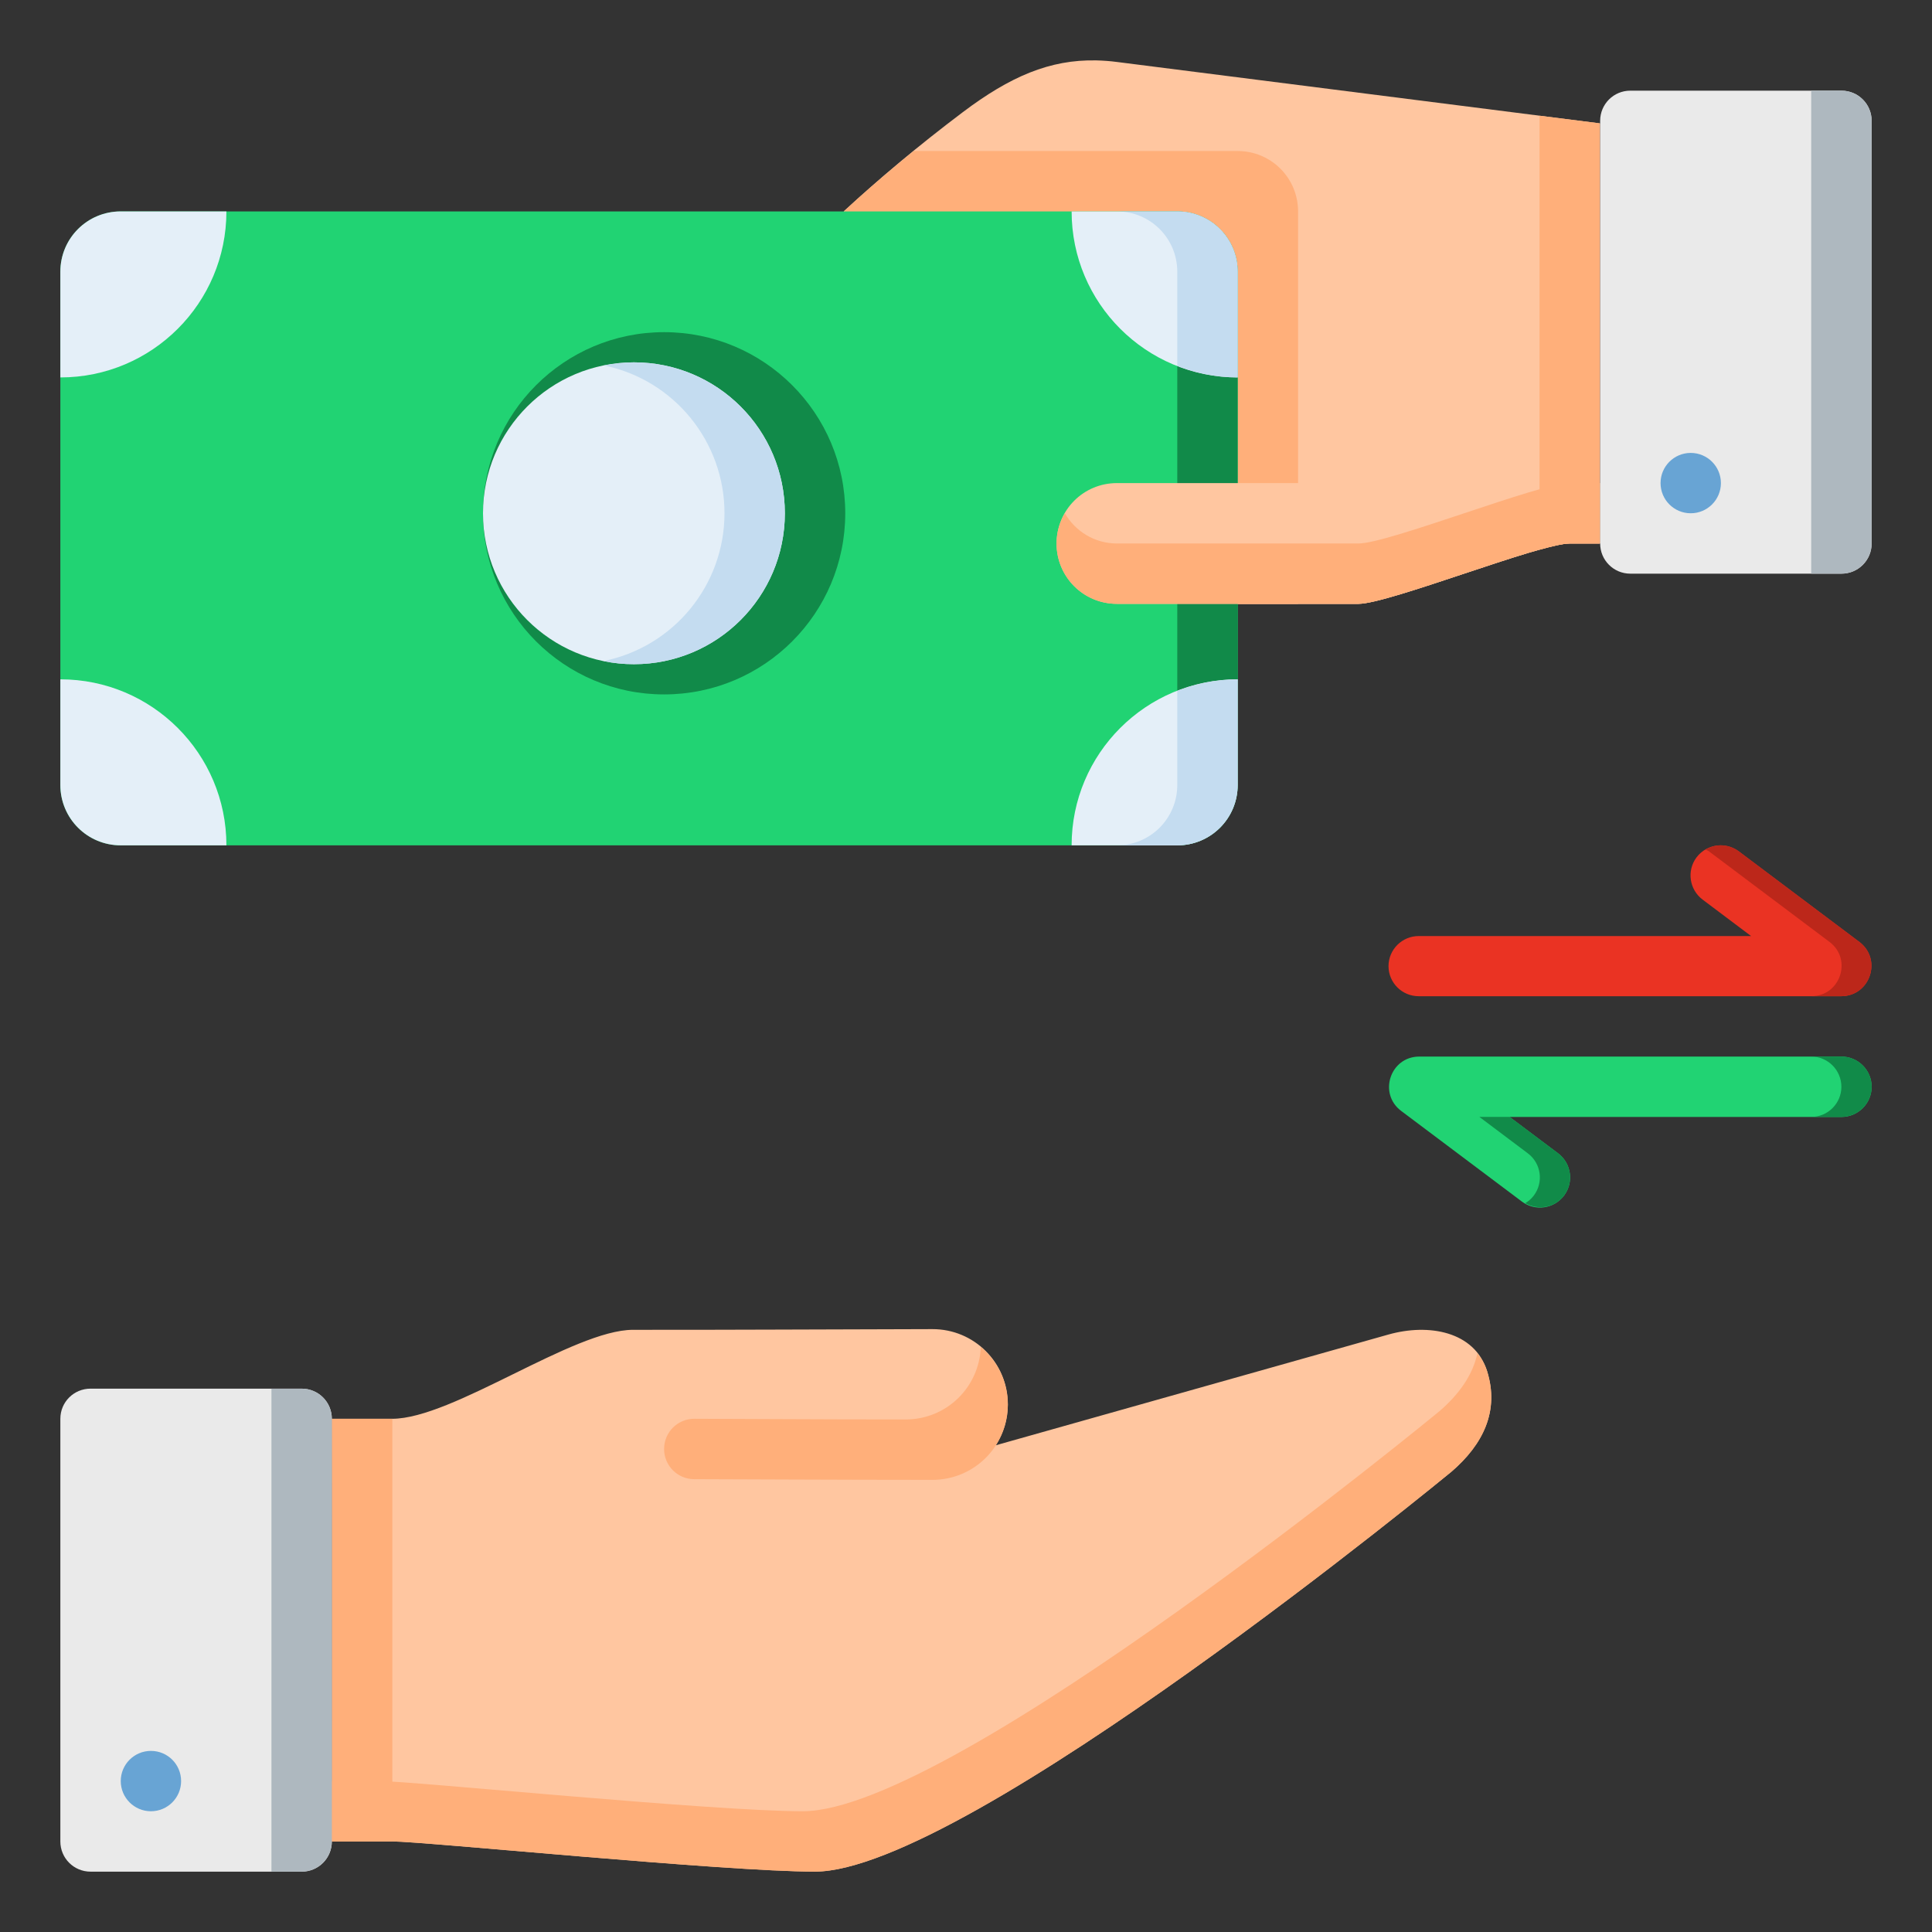 <svg width="42" height="42" viewBox="0 0 42 42" fill="none" xmlns="http://www.w3.org/2000/svg">
<rect x="0" y="0" width="42" height="42" fill="#333333" stroke="none"/>
<path d="M1.968 30.188H6.558C6.922 30.188 7.214 30.48 7.214 30.843V40.032C7.214 40.395 6.922 40.688 6.558 40.688H1.968C1.605 40.688 1.312 40.395 1.312 40.032V30.843C1.312 30.48 1.605 30.188 1.968 30.188Z" fill="#EAEAEA"/>
<path d="M20.269 28.894C17.971 28.899 15.568 28.912 13.762 28.909C12.464 28.909 9.838 30.843 8.526 30.843H7.213C7.22 33.901 7.215 36.966 7.213 40.031H8.526C9.215 40.031 15.745 40.687 17.713 40.687C20.995 40.687 31.553 31.993 31.553 31.993C32.242 31.401 32.599 30.673 32.328 29.806C32.056 28.94 31.056 28.765 30.182 29.012L21.648 31.419C21.812 31.163 21.91 30.86 21.91 30.532C21.91 29.624 21.178 28.892 20.269 28.894Z" fill="#FFC6A0"/>
<path d="M8.529 30.844H7.219V40.031H8.529V30.844Z" fill="#FFAF7A"/>
<path d="M31.289 30.681C31.289 30.681 20.732 39.375 17.451 39.375C15.482 39.375 8.952 38.719 8.263 38.719H7.215L7.213 40.031H8.526C9.215 40.031 15.745 40.688 17.713 40.688C20.995 40.688 31.553 31.994 31.553 31.994C32.242 31.401 32.599 30.673 32.328 29.807C32.28 29.655 32.205 29.532 32.117 29.421C32.016 29.894 31.716 30.314 31.289 30.681Z" fill="#FFAF7A"/>
<path d="M19.687 30.858C17.718 30.858 15.749 30.843 15.093 30.843C14.73 30.843 14.437 31.136 14.437 31.5C14.437 31.863 14.73 32.156 15.093 32.156C15.749 32.157 18.335 32.171 20.269 32.171C21.178 32.171 21.909 31.44 21.909 30.533C21.909 30.028 21.678 29.583 21.321 29.283C21.288 30.161 20.574 30.858 19.687 30.858Z" fill="#FFAF7A"/>
<path d="M20.927 2.441C19.957 3.173 19.105 3.889 18.344 4.593L18.375 11.158H23.149C23.037 11.352 22.969 11.574 22.969 11.815C22.969 12.542 23.554 13.127 24.281 13.127H29.531C30.187 13.127 33.468 11.815 34.125 11.815H34.781V11.158V10.502V2.682L24.281 1.347C24.129 1.327 23.98 1.317 23.835 1.313C22.819 1.291 21.957 1.665 20.927 2.441Z" fill="#FFC6A0"/>
<path d="M19.864 3.283C19.324 3.724 18.81 4.162 18.344 4.593L18.375 11.158H23.149C23.037 11.352 22.969 11.574 22.969 11.815C22.969 12.542 23.554 13.127 24.281 13.127H28.219C28.219 10.283 28.219 7.44 28.219 4.596C28.219 3.869 27.633 3.283 26.906 3.283H19.864Z" fill="#FFAF7A"/>
<path d="M26.906 17.064C26.906 17.791 26.321 18.377 25.593 18.377H2.625C1.898 18.377 1.312 17.791 1.312 17.064V5.908C1.312 5.181 1.898 4.596 2.625 4.596H25.593C26.321 4.596 26.906 5.181 26.906 5.908" fill="#21D373"/>
<path d="M18.375 11.158C18.375 13.333 16.612 15.096 14.437 15.096C12.263 15.096 10.5 13.333 10.5 11.158C10.5 8.984 12.263 7.221 14.437 7.221C16.612 7.221 18.375 8.984 18.375 11.158Z" fill="#118A49"/>
<path d="M24.281 4.596C25.008 4.596 25.593 5.181 25.593 5.908V17.064C25.593 17.791 25.008 18.377 24.281 18.377H25.593C26.32 18.377 26.906 17.791 26.906 17.064V5.908C26.906 5.181 26.32 4.596 25.593 4.596H24.281Z" fill="#118A49"/>
<path d="M34.781 11.815H34.125C33.468 11.815 30.187 13.127 29.531 13.127H24.281C23.554 13.127 22.969 12.542 22.969 11.815C22.969 11.087 23.554 10.502 24.281 10.502H34.781L34.781 11.815Z" fill="#FFC6A0"/>
<path d="M33.468 2.516V11.952C33.754 11.873 33.998 11.815 34.124 11.815H34.781V2.682L33.468 2.516Z" fill="#FFAF7A"/>
<path d="M34.124 10.502C33.468 10.502 30.187 11.815 29.531 11.815H24.281C23.794 11.815 23.376 11.549 23.149 11.158C23.037 11.352 22.968 11.574 22.968 11.815C22.968 12.542 23.554 13.127 24.281 13.127H29.531C30.187 13.127 33.468 11.815 34.124 11.815H34.781V10.502H34.124Z" fill="#FFAF7A"/>
<path d="M1.312 8.205C3.306 8.205 4.922 6.589 4.922 4.596H2.625C1.898 4.596 1.312 5.181 1.312 5.908V8.205Z" fill="#E4EFF8"/>
<path d="M26.906 8.205C24.912 8.205 23.296 6.589 23.296 4.596H25.593C26.32 4.596 26.906 5.181 26.906 5.908V8.205Z" fill="#E4EFF8"/>
<path d="M26.906 14.768C24.912 14.768 23.296 16.384 23.296 18.377H25.593C26.32 18.377 26.906 17.791 26.906 17.064V14.768Z" fill="#E4EFF8"/>
<path d="M24.281 18.377C25.008 18.377 25.593 17.791 25.593 17.064V15.019C26.011 14.854 26.456 14.769 26.906 14.768V17.064C26.906 17.791 26.32 18.377 25.593 18.377H24.281Z" fill="#C4DCF0"/>
<path d="M1.312 14.768C3.306 14.768 4.922 16.384 4.922 18.377H2.625C1.898 18.377 1.312 17.791 1.312 17.064V14.768Z" fill="#E4EFF8"/>
<path d="M24.281 4.596C25.008 4.596 25.593 5.181 25.593 5.908V7.954C26.011 8.119 26.456 8.204 26.906 8.205V5.908C26.906 5.181 26.32 4.596 25.593 4.596H24.281Z" fill="#C4DCF0"/>
<path d="M17.062 11.158C17.062 12.97 15.593 14.439 13.781 14.439C11.969 14.439 10.5 12.97 10.5 11.158C10.5 9.346 11.969 7.877 13.781 7.877C15.593 7.877 17.062 9.346 17.062 11.158Z" fill="#E4EFF8"/>
<path d="M13.132 7.945C14.656 8.259 15.75 9.602 15.75 11.158C15.749 12.719 14.648 14.062 13.119 14.371C13.337 14.417 13.559 14.439 13.781 14.439C15.594 14.439 17.062 12.97 17.062 11.158C17.062 9.346 15.594 7.877 13.781 7.877C13.563 7.878 13.345 7.901 13.132 7.945Z" fill="#C4DCF0"/>
<path d="M37.398 18.377C37.194 18.379 37.003 18.476 36.88 18.64C36.665 18.929 36.724 19.337 37.011 19.555L38.067 20.349H30.843C30.481 20.348 30.186 20.641 30.185 21.003C30.186 21.366 30.481 21.658 30.843 21.657H40.028C40.654 21.654 40.921 20.861 40.425 20.48L37.801 18.509C37.685 18.422 37.543 18.375 37.398 18.377Z" fill="#EA3323"/>
<path d="M30.853 22.969C30.222 22.97 29.956 23.773 30.461 24.151L33.086 26.122C33.375 26.337 33.783 26.279 34.001 25.991C34.219 25.701 34.161 25.289 33.87 25.071L32.819 24.282H40.032C40.394 24.281 40.686 23.989 40.688 23.628C40.689 23.265 40.395 22.97 40.032 22.969H30.853Z" fill="#21D373"/>
<path d="M3.281 38.063C2.919 38.063 2.625 38.356 2.625 38.719C2.625 39.081 2.919 39.375 3.281 39.375C3.644 39.375 3.937 39.081 3.937 38.719C3.937 38.356 3.644 38.063 3.281 38.063Z" fill="#68A4D4"/>
<path d="M5.901 30.188V40.688H6.558C6.922 40.688 7.213 40.395 7.213 40.031V30.844C7.213 30.481 6.922 30.188 6.558 30.188H5.901Z" fill="#AEB8BF"/>
<path d="M35.442 1.971H40.032C40.395 1.971 40.688 2.263 40.688 2.627V11.815C40.688 12.178 40.395 12.471 40.032 12.471H35.442C35.079 12.471 34.786 12.178 34.786 11.815V2.627C34.786 2.263 35.079 1.971 35.442 1.971Z" fill="#EAEAEA"/>
<path d="M36.755 9.846C36.392 9.846 36.099 10.14 36.099 10.502C36.099 10.864 36.392 11.158 36.755 11.158C37.117 11.158 37.411 10.864 37.411 10.502C37.411 10.14 37.117 9.846 36.755 9.846Z" fill="#68A4D4"/>
<path d="M39.374 1.971V12.471H40.032C40.395 12.471 40.687 12.178 40.687 11.815V2.627C40.687 2.264 40.395 1.971 40.032 1.971H39.374Z" fill="#AEB8BF"/>
<path d="M37.398 18.376C37.283 18.378 37.174 18.412 37.077 18.469C37.102 18.483 37.129 18.491 37.152 18.508L39.777 20.48C40.273 20.861 40.005 21.654 39.38 21.656H40.029C40.654 21.654 40.922 20.861 40.426 20.48L37.801 18.508C37.685 18.421 37.543 18.375 37.398 18.376Z" fill="#BC271A"/>
<path d="M39.375 22.969C39.738 22.969 40.031 23.265 40.03 23.628C40.029 23.988 39.736 24.28 39.375 24.281H40.032C40.394 24.28 40.686 23.988 40.688 23.628C40.689 23.265 40.395 22.969 40.032 22.969H39.375Z" fill="#118B49"/>
<path d="M32.161 24.281L33.212 25.071C33.503 25.288 33.562 25.701 33.343 25.991C33.291 26.06 33.228 26.114 33.158 26.156C33.44 26.316 33.8 26.256 34 25.991C34.219 25.701 34.16 25.288 33.87 25.071L32.819 24.281H32.161Z" fill="#118B49"/>
</svg>
